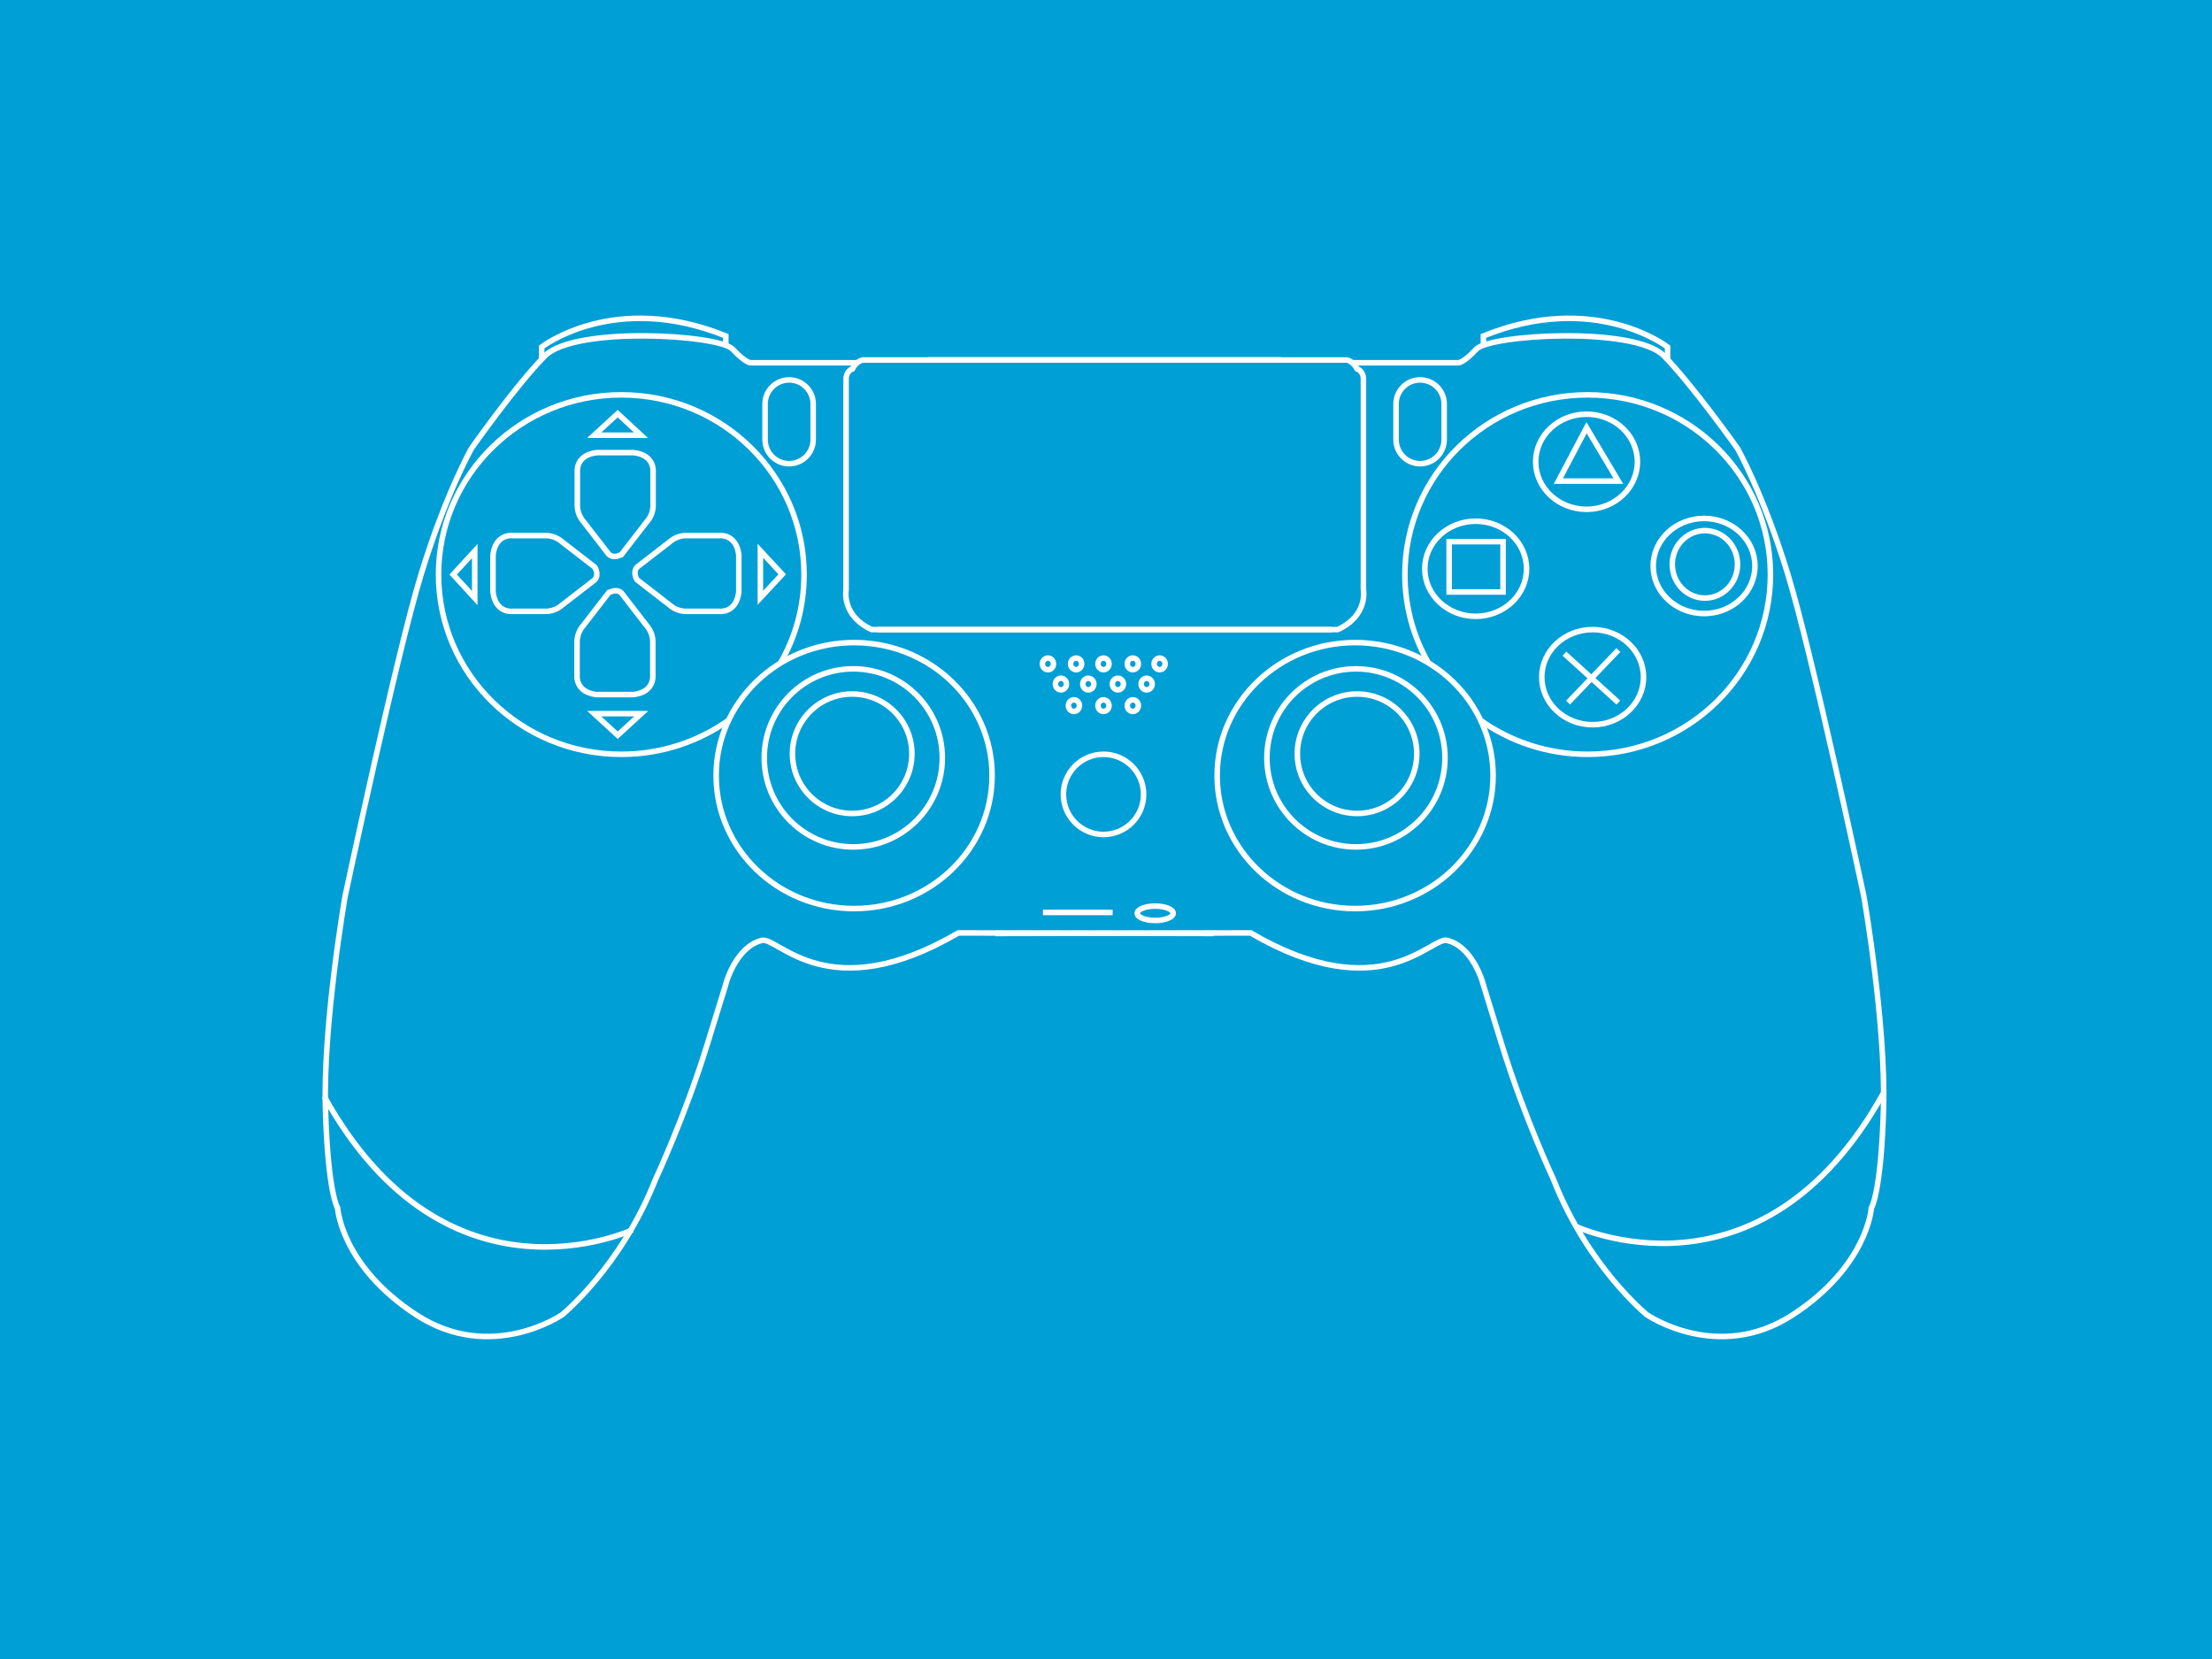 <?xml version="1.0" encoding="UTF-8"?>
<svg width="800px" height="600px" viewBox="0 0 800 600" version="1.1" xmlns="http://www.w3.org/2000/svg" xmlns:xlink="http://www.w3.org/1999/xlink">
    <!-- Generator: Sketch 42 (36781) - http://www.bohemiancoding.com/sketch -->
    <title>Group</title>
    <desc>Created with Sketch.</desc>
    <defs></defs>
    <g id="Page-1" stroke="none" stroke-width="1" fill="none" fill-rule="evenodd">
        <g id="Group">
            <rect id="Rectangle" fill="#009FD6" x="0" y="0" width="800" height="600"></rect>
            <g id="playstation" transform="translate(117, 115)" stroke="#FFFFFF" stroke-width="2">
                <path d="M399.7,124.9 C394.2,115.4 391.1,104.5 391.1,92.8 C391.1,56.9 420.7,27.8 457.2,27.8 C493.7,27.8 523.3,56.9 523.3,92.8 C523.3,128.7 493.7,157.8 457.2,157.8 C442.7,157.8 429.2,153.2 418.3,145.4" id="Shape" fill-rule="nonzero"></path>
                <ellipse id="Oval" fill-rule="nonzero" cx="456.8" cy="52" rx="18.4" ry="17.2"></ellipse>
                <polygon id="Shape" fill-rule="nonzero" points="456.8 39.7 468.3 59 446.6 59"></polygon>
                <ellipse id="Oval" fill-rule="nonzero" cx="416.7" cy="90.7" rx="18.4" ry="17.2"></ellipse>
                <rect id="Rectangle-path" fill-rule="nonzero" x="407.1" y="80.9" width="19.5" height="18.2"></rect>
                <ellipse id="Oval" fill-rule="nonzero" cx="499.3" cy="89.7" rx="18.4" ry="17.2"></ellipse>
                <ellipse id="Oval" fill-rule="nonzero" cx="499.6" cy="89.1" rx="11.8" ry="12.2"></ellipse>
                <ellipse id="Oval" fill-rule="nonzero" cx="459" cy="129.9" rx="18.4" ry="17.2"></ellipse>
                <path d="M468.3,120.1 L450.1,139.1" id="Shape" fill-rule="nonzero"></path>
                <path d="M448.8,121.4 L468.3,139.1" id="Shape" fill-rule="nonzero"></path>
                <path d="M372.1,16.2 L410.2,16.2 C410.2,16.2 412,16.6 416.9,11.3 C421.8,6 474.1,2.9 484.8,13.7 C495.4,24.6 511.4,47.2 511.4,47.2 C511.4,47.2 520.7,63.6 529.6,92.7 C538.5,121.8 557.1,209.2 557.1,209.2 C557.1,209.2 565.1,255.3 564.2,286 C563.3,316.7 559.8,321.9 559.8,321.9 C559.8,321.9 558.5,342.8 531.4,360.5 C504.3,378.2 478.6,360.5 478.6,360.5 C478.6,360.5 457.3,343.2 444.9,311.7 C444.9,311.7 434.3,289.1 426.3,263.3 C418.3,237.6 419.2,240.2 419.2,240.2 C419.2,240.2 415.5,227.2 406.3,225.1 C400.5,223.8 382.3,249.9 335.3,222.4 L243,222.6" id="Shape" fill-rule="nonzero"></path>
                <path d="M419.5,9.9 L419.5,6.5 C459.9,-9.9 486.1,10.5 486.1,10.5 L486.1,15.3" id="Shape" fill-rule="nonzero"></path>
                <path d="M405.3,44 C405.3,48.8 401.4,52.7 396.6,52.7 L396.6,52.7 C391.8,52.7 387.9,48.8 387.9,44 L387.9,31.1 C387.9,26.3 391.8,22.4 396.6,22.4 L396.6,22.4 C401.4,22.4 405.3,26.3 405.3,31.1 L405.3,44 Z" id="Shape" fill-rule="nonzero"></path>
                <ellipse id="Oval" fill-rule="nonzero" cx="373.1" cy="165.5" rx="49.9" ry="48.1"></ellipse>
                <circle id="Oval" fill-rule="nonzero" cx="373.4" cy="159.1" r="32.2"></circle>
                <circle id="Oval" fill-rule="nonzero" cx="373.8" cy="157.6" r="21.6"></circle>
                <path d="M165.2,124.9 C170.7,115.4 173.8,104.5 173.8,92.8 C173.8,56.9 144.2,27.8 107.7,27.8 C71.2,27.8 41.6,56.9 41.6,92.8 C41.6,128.7 71.2,157.8 107.7,157.8 C122.2,157.8 135.7,153.2 146.6,145.4" id="Shape"></path>
                <path d="M192.8,16.2 L154.7,16.2 C154.7,16.2 152.9,16.6 148,11.3 C143.1,6 90.8,2.9 80.1,13.7 C69.4,24.5 53.5,47.2 53.5,47.2 C53.5,47.2 44.2,63.6 35.3,92.7 C26.4,121.8 7.8,209.2 7.8,209.2 C7.8,209.2 -0.2,255.3 0.7,286 C1.6,316.6 5.1,321.9 5.1,321.9 C5.1,321.9 6.4,342.8 33.5,360.5 C60.6,378.2 86.3,360.5 86.3,360.5 C86.3,360.5 107.6,343.2 120,311.7 C120,311.7 130.6,289.1 138.6,263.3 C146.6,237.6 145.7,240.2 145.7,240.2 C145.7,240.2 149.4,227.2 158.6,225.1 C164.4,223.8 182.6,249.9 229.6,222.4 L321.9,222.6" id="Shape"></path>
                <path d="M145.5,9.9 L145.5,6.5 C105.1,-9.9 78.9,10.5 78.9,10.5 L78.9,15.3" id="Shape"></path>
                <path d="M159.7,44 C159.7,48.8 163.6,52.7 168.4,52.7 L168.4,52.7 C173.2,52.7 177.1,48.8 177.1,44 L177.1,31.1 C177.1,26.3 173.2,22.4 168.4,22.4 L168.4,22.4 C163.6,22.4 159.7,26.3 159.7,31.1 L159.7,44 Z" id="Shape" fill-rule="nonzero"></path>
                <ellipse id="Oval" fill-rule="nonzero" cx="191.9" cy="165.5" rx="49.9" ry="48.1"></ellipse>
                <circle id="Oval" fill-rule="nonzero" cx="191.6" cy="159.1" r="32.2"></circle>
                <circle id="Oval" fill-rule="nonzero" cx="191.2" cy="157.6" r="21.6"></circle>
                <path d="M200.4,112.7 L366.8,112.7 C377.9,107.6 376.1,98.3 376.1,98.3 L376.1,33.3 L376.1,22.4 C376.2,19.1 373.8,18.4 373.8,18.4 C373.8,18.4 372.5,15.7 370.1,15.2 L218.7,15.2" id="Shape" fill-rule="nonzero"></path>
                <path d="M364.6,112.7 L198.3,112.7 C187.2,107.6 189,98.3 189,98.3 L189,33.3 L189,22.4 C188.9,19.1 191.3,18.4 191.3,18.4 C191.3,18.4 192.6,15.7 195,15.2 L346.4,15.2" id="Shape" fill-rule="nonzero"></path>
                <ellipse id="Oval" fill-rule="nonzero" cx="302.4" cy="125.1" rx="2" ry="2.1"></ellipse>
                <ellipse id="Oval" fill-rule="nonzero" cx="297.7" cy="132.4" rx="2" ry="2.1"></ellipse>
                <ellipse id="Oval" fill-rule="nonzero" cx="292.7" cy="140.2" rx="2" ry="2.1"></ellipse>
                <ellipse id="Oval" fill-rule="nonzero" cx="287.3" cy="132.4" rx="2" ry="2.1"></ellipse>
                <ellipse id="Oval" fill-rule="nonzero" cx="292.7" cy="125.1" rx="2" ry="2.1"></ellipse>
                <ellipse id="Oval" fill-rule="nonzero" cx="282.1" cy="140.2" rx="2" ry="2.1"></ellipse>
                <ellipse id="Oval" fill-rule="nonzero" cx="276.6" cy="132.4" rx="2" ry="2.1"></ellipse>
                <ellipse id="Oval" fill-rule="nonzero" cx="282.1" cy="125.1" rx="2" ry="2.1"></ellipse>
                <ellipse id="Oval" fill-rule="nonzero" cx="266.7" cy="132.4" rx="2" ry="2.1"></ellipse>
                <ellipse id="Oval" fill-rule="nonzero" cx="272.2" cy="125.1" rx="2" ry="2.1"></ellipse>
                <ellipse id="Oval" fill-rule="nonzero" cx="262" cy="125.1" rx="2" ry="2.1"></ellipse>
                <ellipse id="Oval" fill-rule="nonzero" cx="271.4" cy="140.2" rx="2" ry="2.1"></ellipse>
                <circle id="Oval" fill-rule="nonzero" cx="282.1" cy="172.3" r="14.5"></circle>
                <ellipse id="Oval" fill-rule="nonzero" cx="300.8" cy="215.3" rx="6.5" ry="2.6"></ellipse>
                <path d="M285.4,215 L260.2,215" id="Shape" fill-rule="nonzero"></path>
                <path d="M103.2,85.5 L94,73.6 C94,73.6 91.8,71.3 91.8,67.8 L91.8,55.5 C91.8,55.5 91.2,49.6 98.8,48.7 L112.2,48.7 C119.8,49.6 119.2,55.5 119.2,55.5 L119.2,67.8 C119.2,71.4 117,73.6 117,73.6 L107.8,85.5 C107.7,85.5 105.2,87.2 103.2,85.5 Z" id="Shape" fill-rule="nonzero"></path>
                <path d="M107.7,99.4 L116.9,111.3 C116.9,111.3 119.1,113.6 119.1,117.1 L119.1,129.4 C119.1,129.4 119.7,135.3 112.1,136.2 L98.7,136.2 C91.1,135.3 91.7,129.4 91.7,129.4 L91.7,117.1 C91.7,113.6 93.9,111.3 93.9,111.3 L103.1,99.4 C103.2,99.4 105.8,97.7 107.7,99.4 Z" id="Shape" fill-rule="nonzero"></path>
                <path d="M98.1,94.7 L86.2,103.9 C86.2,103.9 83.9,106.1 80.4,106.1 L68.1,106.1 C68.1,106.1 62.2,106.7 61.3,99.1 L61.3,85.7 C62.2,78.1 68.1,78.7 68.1,78.7 L80.4,78.7 C83.9,78.7 86.2,80.9 86.2,80.9 L98.1,90.1 C98.1,90.1 99.8,92.7 98.1,94.7 Z" id="Shape" fill-rule="nonzero"></path>
                <path d="M113.4,90.1 L125.3,80.9 C125.3,80.9 127.6,78.7 131.1,78.7 L143.4,78.7 C143.4,78.7 149.3,78.1 150.2,85.7 L150.2,99.1 C149.3,106.7 143.4,106.1 143.4,106.1 L131.1,106.1 C127.6,106.1 125.3,103.9 125.3,103.9 L113.4,94.7 C113.4,94.7 111.7,92.1 113.4,90.1 Z" id="Shape" fill-rule="nonzero"></path>
                <polygon id="Shape" fill-rule="nonzero" points="97.9 42.4 114.8 42.4 106.4 34.6"></polygon>
                <polygon id="Shape" fill-rule="nonzero" points="114.9 143.1 97.9 143.1 106.4 150.9"></polygon>
                <polygon id="Shape" fill-rule="nonzero" points="54.7 101.3 54.7 84.3 46.9 92.8"></polygon>
                <polygon id="Shape" fill-rule="nonzero" points="158 84.2 158 101.2 165.9 92.7"></polygon>
                <path d="M452.8,328.5 C452.8,328.5 519.9,360.1 564.2,280.3" id="Shape" fill-rule="nonzero"></path>
                <path d="M111.7,329.8 C111.7,329.8 44.6,361.4 0.3,281.6" id="Shape" fill-rule="nonzero"></path>
            </g>
        </g>
    </g>
</svg>
